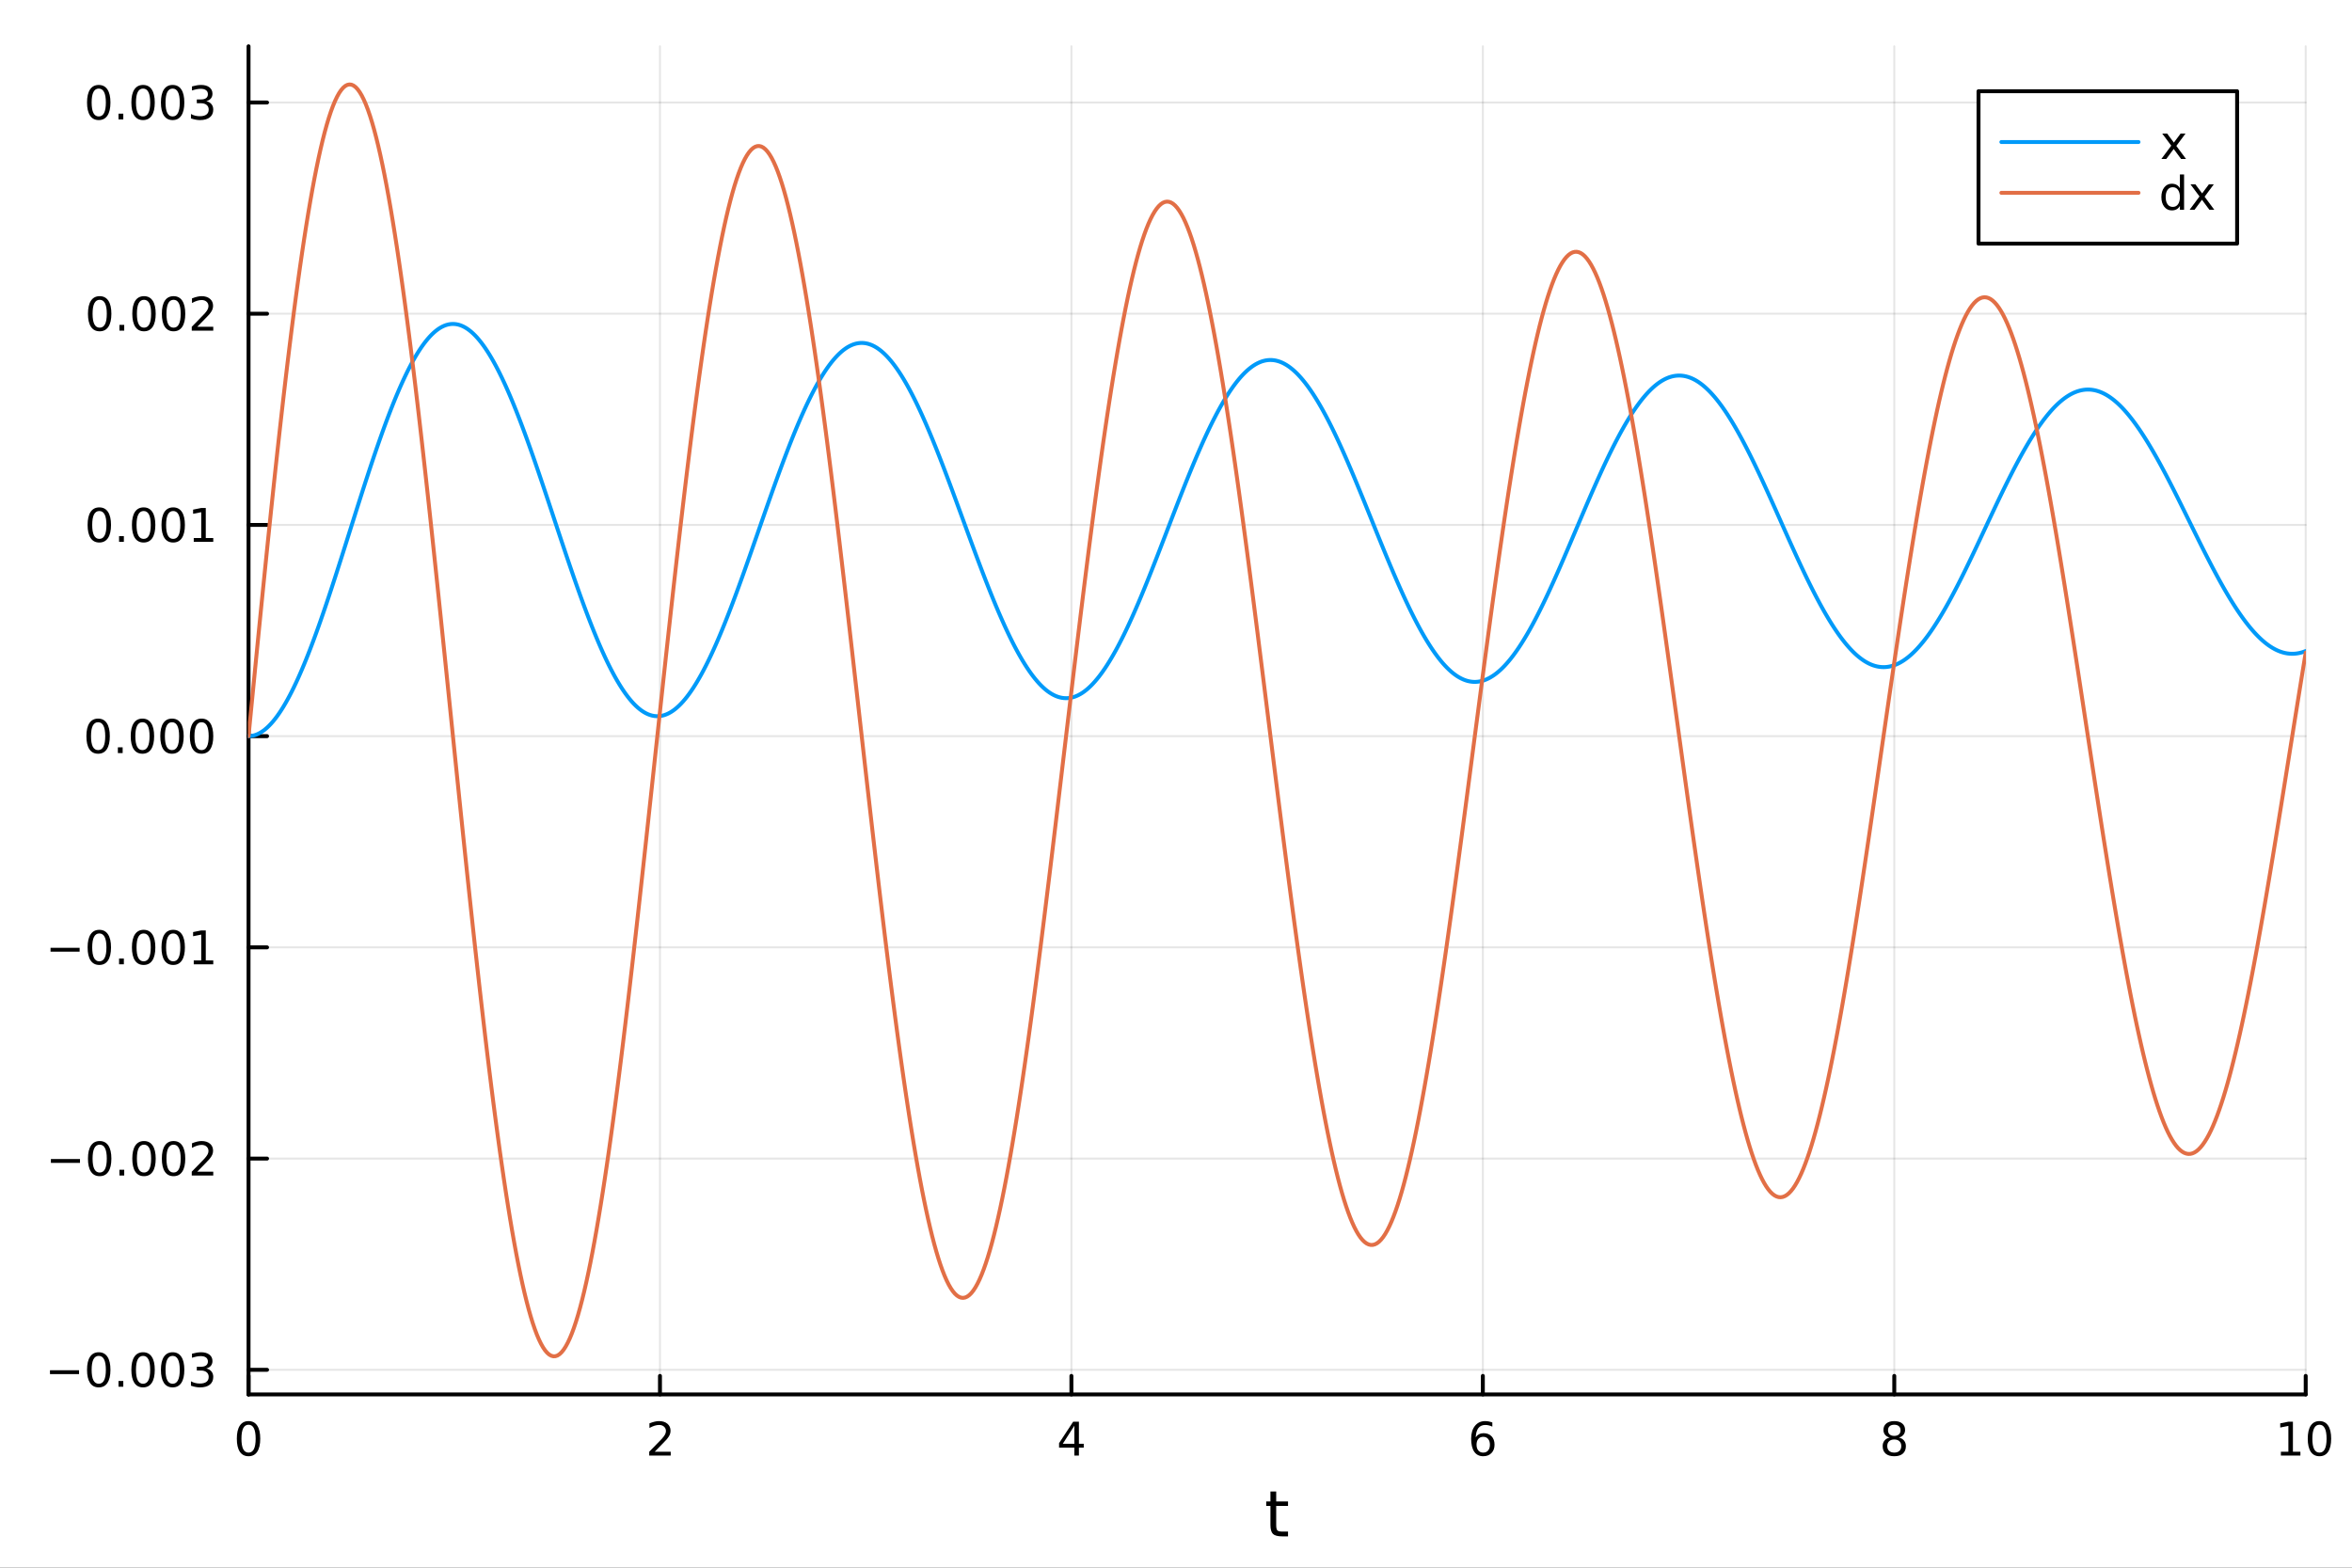 <?xml version="1.0" encoding="utf-8"?>
<svg xmlns="http://www.w3.org/2000/svg" xmlns:xlink="http://www.w3.org/1999/xlink" width="600" height="400" viewBox="0 0 2400 1600">
<rect x="0" y="0" width="2400" height="1600" fill="#333333" stroke="none"/>
<defs>
  <clipPath id="clip850">
    <rect x="0" y="0" width="2400" height="1600"/>
  </clipPath>
</defs>
<path clip-path="url(#clip850)" d="M0 1600 L2400 1600 L2400 0 L0 0  Z" fill="#ffffff" fill-rule="evenodd" fill-opacity="1"/>
<defs>
  <clipPath id="clip851">
    <rect x="480" y="0" width="1681" height="1600"/>
  </clipPath>
</defs>
<path clip-path="url(#clip850)" d="M253.612 1423.18 L2352.76 1423.18 L2352.76 47.244 L253.612 47.244  Z" fill="#ffffff" fill-rule="evenodd" fill-opacity="1"/>
<defs>
  <clipPath id="clip852">
    <rect x="253" y="47" width="2100" height="1377"/>
  </clipPath>
</defs>
<polyline clip-path="url(#clip852)" style="stroke:#000000; stroke-linecap:round; stroke-linejoin:round; stroke-width:2; stroke-opacity:0.1; fill:none" points="253.612,1423.18 253.612,47.244 "/>
<polyline clip-path="url(#clip852)" style="stroke:#000000; stroke-linecap:round; stroke-linejoin:round; stroke-width:2; stroke-opacity:0.1; fill:none" points="673.44,1423.18 673.44,47.244 "/>
<polyline clip-path="url(#clip852)" style="stroke:#000000; stroke-linecap:round; stroke-linejoin:round; stroke-width:2; stroke-opacity:0.1; fill:none" points="1093.27,1423.18 1093.27,47.244 "/>
<polyline clip-path="url(#clip852)" style="stroke:#000000; stroke-linecap:round; stroke-linejoin:round; stroke-width:2; stroke-opacity:0.1; fill:none" points="1513.1,1423.18 1513.1,47.244 "/>
<polyline clip-path="url(#clip852)" style="stroke:#000000; stroke-linecap:round; stroke-linejoin:round; stroke-width:2; stroke-opacity:0.1; fill:none" points="1932.93,1423.18 1932.93,47.244 "/>
<polyline clip-path="url(#clip852)" style="stroke:#000000; stroke-linecap:round; stroke-linejoin:round; stroke-width:2; stroke-opacity:0.1; fill:none" points="2352.76,1423.18 2352.76,47.244 "/>
<polyline clip-path="url(#clip850)" style="stroke:#000000; stroke-linecap:round; stroke-linejoin:round; stroke-width:4; stroke-opacity:1; fill:none" points="253.612,1423.18 2352.76,1423.18 "/>
<polyline clip-path="url(#clip850)" style="stroke:#000000; stroke-linecap:round; stroke-linejoin:round; stroke-width:4; stroke-opacity:1; fill:none" points="253.612,1423.18 253.612,1404.28 "/>
<polyline clip-path="url(#clip850)" style="stroke:#000000; stroke-linecap:round; stroke-linejoin:round; stroke-width:4; stroke-opacity:1; fill:none" points="673.44,1423.18 673.44,1404.28 "/>
<polyline clip-path="url(#clip850)" style="stroke:#000000; stroke-linecap:round; stroke-linejoin:round; stroke-width:4; stroke-opacity:1; fill:none" points="1093.27,1423.18 1093.27,1404.28 "/>
<polyline clip-path="url(#clip850)" style="stroke:#000000; stroke-linecap:round; stroke-linejoin:round; stroke-width:4; stroke-opacity:1; fill:none" points="1513.1,1423.18 1513.1,1404.28 "/>
<polyline clip-path="url(#clip850)" style="stroke:#000000; stroke-linecap:round; stroke-linejoin:round; stroke-width:4; stroke-opacity:1; fill:none" points="1932.93,1423.18 1932.93,1404.28 "/>
<polyline clip-path="url(#clip850)" style="stroke:#000000; stroke-linecap:round; stroke-linejoin:round; stroke-width:4; stroke-opacity:1; fill:none" points="2352.76,1423.18 2352.76,1404.28 "/>
<path clip-path="url(#clip850)" d="M253.612 1454.1 Q250.001 1454.1 248.172 1457.66 Q246.366 1461.2 246.366 1468.33 Q246.366 1475.44 248.172 1479.01 Q250.001 1482.55 253.612 1482.55 Q257.246 1482.55 259.051 1479.01 Q260.88 1475.44 260.88 1468.33 Q260.88 1461.2 259.051 1457.66 Q257.246 1454.1 253.612 1454.1 M253.612 1450.39 Q259.422 1450.39 262.477 1455 Q265.556 1459.58 265.556 1468.33 Q265.556 1477.06 262.477 1481.67 Q259.422 1486.25 253.612 1486.25 Q247.801 1486.25 244.723 1481.67 Q241.667 1477.06 241.667 1468.33 Q241.667 1459.58 244.723 1455 Q247.801 1450.39 253.612 1450.39 Z" fill="#000000" fill-rule="nonzero" fill-opacity="1" /><path clip-path="url(#clip850)" d="M668.093 1481.64 L684.413 1481.64 L684.413 1485.58 L662.468 1485.58 L662.468 1481.64 Q665.13 1478.89 669.714 1474.26 Q674.32 1469.61 675.501 1468.27 Q677.746 1465.74 678.626 1464.01 Q679.528 1462.25 679.528 1460.56 Q679.528 1457.8 677.584 1456.07 Q675.663 1454.33 672.561 1454.33 Q670.362 1454.33 667.908 1455.09 Q665.478 1455.86 662.7 1457.41 L662.7 1452.69 Q665.524 1451.55 667.978 1450.97 Q670.431 1450.39 672.468 1450.39 Q677.839 1450.39 681.033 1453.08 Q684.227 1455.77 684.227 1460.26 Q684.227 1462.39 683.417 1464.31 Q682.63 1466.2 680.524 1468.8 Q679.945 1469.47 676.843 1472.69 Q673.741 1475.88 668.093 1481.64 Z" fill="#000000" fill-rule="nonzero" fill-opacity="1" /><path clip-path="url(#clip850)" d="M1096.28 1455.09 L1084.47 1473.54 L1096.28 1473.54 L1096.28 1455.09 M1095.05 1451.02 L1100.93 1451.02 L1100.93 1473.54 L1105.86 1473.54 L1105.86 1477.43 L1100.93 1477.43 L1100.93 1485.58 L1096.28 1485.58 L1096.28 1477.43 L1080.68 1477.43 L1080.68 1472.92 L1095.05 1451.02 Z" fill="#000000" fill-rule="nonzero" fill-opacity="1" /><path clip-path="url(#clip850)" d="M1513.5 1466.44 Q1510.36 1466.44 1508.5 1468.59 Q1506.67 1470.74 1506.67 1474.49 Q1506.67 1478.22 1508.5 1480.39 Q1510.36 1482.55 1513.5 1482.55 Q1516.65 1482.55 1518.48 1480.39 Q1520.33 1478.22 1520.33 1474.49 Q1520.33 1470.74 1518.48 1468.59 Q1516.65 1466.44 1513.5 1466.44 M1522.79 1451.78 L1522.79 1456.04 Q1521.03 1455.21 1519.22 1454.77 Q1517.44 1454.33 1515.68 1454.33 Q1511.05 1454.33 1508.6 1457.45 Q1506.17 1460.58 1505.82 1466.9 Q1507.18 1464.89 1509.24 1463.82 Q1511.3 1462.73 1513.78 1462.73 Q1518.99 1462.73 1522 1465.9 Q1525.03 1469.05 1525.03 1474.49 Q1525.03 1479.82 1521.88 1483.03 Q1518.73 1486.25 1513.5 1486.25 Q1507.51 1486.25 1504.34 1481.67 Q1501.17 1477.06 1501.17 1468.33 Q1501.17 1460.14 1505.05 1455.28 Q1508.94 1450.39 1515.49 1450.39 Q1517.25 1450.39 1519.04 1450.74 Q1520.84 1451.09 1522.79 1451.78 Z" fill="#000000" fill-rule="nonzero" fill-opacity="1" /><path clip-path="url(#clip850)" d="M1932.93 1469.17 Q1929.59 1469.17 1927.67 1470.95 Q1925.77 1472.73 1925.77 1475.86 Q1925.77 1478.98 1927.67 1480.77 Q1929.59 1482.55 1932.93 1482.55 Q1936.26 1482.55 1938.18 1480.77 Q1940.1 1478.96 1940.1 1475.86 Q1940.1 1472.73 1938.18 1470.95 Q1936.28 1469.17 1932.93 1469.17 M1928.25 1467.18 Q1925.24 1466.44 1923.55 1464.38 Q1921.89 1462.32 1921.89 1459.35 Q1921.89 1455.21 1924.83 1452.8 Q1927.79 1450.39 1932.93 1450.39 Q1938.09 1450.39 1941.03 1452.8 Q1943.97 1455.21 1943.97 1459.35 Q1943.97 1462.32 1942.28 1464.38 Q1940.61 1466.44 1937.63 1467.18 Q1941.01 1467.96 1942.88 1470.26 Q1944.78 1472.55 1944.78 1475.86 Q1944.78 1480.88 1941.7 1483.57 Q1938.64 1486.25 1932.93 1486.25 Q1927.21 1486.25 1924.13 1483.57 Q1921.08 1480.88 1921.08 1475.86 Q1921.08 1472.55 1922.97 1470.26 Q1924.87 1467.96 1928.25 1467.18 M1926.54 1459.79 Q1926.54 1462.48 1928.2 1463.98 Q1929.89 1465.49 1932.93 1465.49 Q1935.94 1465.49 1937.63 1463.98 Q1939.34 1462.48 1939.34 1459.79 Q1939.34 1457.11 1937.63 1455.6 Q1935.94 1454.1 1932.93 1454.1 Q1929.89 1454.1 1928.2 1455.6 Q1926.54 1457.11 1926.54 1459.79 Z" fill="#000000" fill-rule="nonzero" fill-opacity="1" /><path clip-path="url(#clip850)" d="M2327.44 1481.64 L2335.08 1481.64 L2335.08 1455.28 L2326.77 1456.95 L2326.77 1452.69 L2335.04 1451.02 L2339.71 1451.02 L2339.71 1481.64 L2347.35 1481.64 L2347.35 1485.58 L2327.44 1485.58 L2327.44 1481.64 Z" fill="#000000" fill-rule="nonzero" fill-opacity="1" /><path clip-path="url(#clip850)" d="M2366.8 1454.1 Q2363.18 1454.1 2361.36 1457.66 Q2359.55 1461.2 2359.55 1468.33 Q2359.55 1475.44 2361.36 1479.01 Q2363.18 1482.55 2366.8 1482.55 Q2370.43 1482.55 2372.23 1479.01 Q2374.06 1475.44 2374.06 1468.33 Q2374.06 1461.2 2372.23 1457.66 Q2370.43 1454.1 2366.8 1454.1 M2366.8 1450.39 Q2372.61 1450.39 2375.66 1455 Q2378.74 1459.58 2378.74 1468.33 Q2378.74 1477.06 2375.66 1481.67 Q2372.61 1486.25 2366.8 1486.25 Q2360.99 1486.25 2357.91 1481.67 Q2354.85 1477.06 2354.85 1468.33 Q2354.85 1459.58 2357.91 1455 Q2360.99 1450.39 2366.8 1450.39 Z" fill="#000000" fill-rule="nonzero" fill-opacity="1" /><path clip-path="url(#clip850)" d="M1302.24 1522.27 L1302.24 1532.4 L1314.31 1532.4 L1314.31 1536.95 L1302.24 1536.95 L1302.24 1556.3 Q1302.24 1560.66 1303.42 1561.9 Q1304.63 1563.14 1308.29 1563.14 L1314.31 1563.14 L1314.31 1568.04 L1308.29 1568.04 Q1301.51 1568.04 1298.93 1565.53 Q1296.36 1562.98 1296.36 1556.3 L1296.36 1536.95 L1292.06 1536.95 L1292.06 1532.4 L1296.36 1532.4 L1296.36 1522.27 L1302.24 1522.27 Z" fill="#000000" fill-rule="nonzero" fill-opacity="1" /><polyline clip-path="url(#clip852)" style="stroke:#000000; stroke-linecap:round; stroke-linejoin:round; stroke-width:2; stroke-opacity:0.1; fill:none" points="253.612,1398.04 2352.76,1398.04 "/>
<polyline clip-path="url(#clip852)" style="stroke:#000000; stroke-linecap:round; stroke-linejoin:round; stroke-width:2; stroke-opacity:0.1; fill:none" points="253.612,1182.46 2352.76,1182.46 "/>
<polyline clip-path="url(#clip852)" style="stroke:#000000; stroke-linecap:round; stroke-linejoin:round; stroke-width:2; stroke-opacity:0.1; fill:none" points="253.612,966.893 2352.76,966.893 "/>
<polyline clip-path="url(#clip852)" style="stroke:#000000; stroke-linecap:round; stroke-linejoin:round; stroke-width:2; stroke-opacity:0.1; fill:none" points="253.612,751.321 2352.76,751.321 "/>
<polyline clip-path="url(#clip852)" style="stroke:#000000; stroke-linecap:round; stroke-linejoin:round; stroke-width:2; stroke-opacity:0.1; fill:none" points="253.612,535.75 2352.76,535.75 "/>
<polyline clip-path="url(#clip852)" style="stroke:#000000; stroke-linecap:round; stroke-linejoin:round; stroke-width:2; stroke-opacity:0.1; fill:none" points="253.612,320.179 2352.76,320.179 "/>
<polyline clip-path="url(#clip852)" style="stroke:#000000; stroke-linecap:round; stroke-linejoin:round; stroke-width:2; stroke-opacity:0.1; fill:none" points="253.612,104.607 2352.76,104.607 "/>
<polyline clip-path="url(#clip850)" style="stroke:#000000; stroke-linecap:round; stroke-linejoin:round; stroke-width:4; stroke-opacity:1; fill:none" points="253.612,1423.18 253.612,47.244 "/>
<polyline clip-path="url(#clip850)" style="stroke:#000000; stroke-linecap:round; stroke-linejoin:round; stroke-width:4; stroke-opacity:1; fill:none" points="253.612,1398.04 272.509,1398.04 "/>
<polyline clip-path="url(#clip850)" style="stroke:#000000; stroke-linecap:round; stroke-linejoin:round; stroke-width:4; stroke-opacity:1; fill:none" points="253.612,1182.46 272.509,1182.46 "/>
<polyline clip-path="url(#clip850)" style="stroke:#000000; stroke-linecap:round; stroke-linejoin:round; stroke-width:4; stroke-opacity:1; fill:none" points="253.612,966.893 272.509,966.893 "/>
<polyline clip-path="url(#clip850)" style="stroke:#000000; stroke-linecap:round; stroke-linejoin:round; stroke-width:4; stroke-opacity:1; fill:none" points="253.612,751.321 272.509,751.321 "/>
<polyline clip-path="url(#clip850)" style="stroke:#000000; stroke-linecap:round; stroke-linejoin:round; stroke-width:4; stroke-opacity:1; fill:none" points="253.612,535.75 272.509,535.75 "/>
<polyline clip-path="url(#clip850)" style="stroke:#000000; stroke-linecap:round; stroke-linejoin:round; stroke-width:4; stroke-opacity:1; fill:none" points="253.612,320.179 272.509,320.179 "/>
<polyline clip-path="url(#clip850)" style="stroke:#000000; stroke-linecap:round; stroke-linejoin:round; stroke-width:4; stroke-opacity:1; fill:none" points="253.612,104.607 272.509,104.607 "/>
<path clip-path="url(#clip850)" d="M50.992 1398.49 L80.668 1398.49 L80.668 1402.42 L50.992 1402.42 L50.992 1398.49 Z" fill="#000000" fill-rule="nonzero" fill-opacity="1" /><path clip-path="url(#clip850)" d="M100.76 1383.83 Q97.149 1383.83 95.321 1387.4 Q93.515 1390.94 93.515 1398.07 Q93.515 1405.18 95.321 1408.74 Q97.149 1412.28 100.76 1412.28 Q104.395 1412.28 106.2 1408.74 Q108.029 1405.18 108.029 1398.07 Q108.029 1390.94 106.2 1387.4 Q104.395 1383.83 100.76 1383.83 M100.76 1380.13 Q106.571 1380.13 109.626 1384.74 Q112.705 1389.32 112.705 1398.07 Q112.705 1406.8 109.626 1411.4 Q106.571 1415.99 100.76 1415.99 Q94.95 1415.99 91.871 1411.4 Q88.816 1406.8 88.816 1398.07 Q88.816 1389.32 91.871 1384.74 Q94.95 1380.13 100.76 1380.13 Z" fill="#000000" fill-rule="nonzero" fill-opacity="1" /><path clip-path="url(#clip850)" d="M120.922 1409.44 L125.807 1409.44 L125.807 1415.32 L120.922 1415.32 L120.922 1409.44 Z" fill="#000000" fill-rule="nonzero" fill-opacity="1" /><path clip-path="url(#clip850)" d="M145.992 1383.83 Q142.381 1383.83 140.552 1387.4 Q138.746 1390.94 138.746 1398.07 Q138.746 1405.18 140.552 1408.74 Q142.381 1412.28 145.992 1412.28 Q149.626 1412.28 151.431 1408.74 Q153.26 1405.18 153.26 1398.07 Q153.26 1390.94 151.431 1387.4 Q149.626 1383.83 145.992 1383.83 M145.992 1380.13 Q151.802 1380.13 154.857 1384.74 Q157.936 1389.32 157.936 1398.07 Q157.936 1406.8 154.857 1411.4 Q151.802 1415.99 145.992 1415.99 Q140.181 1415.99 137.103 1411.4 Q134.047 1406.8 134.047 1398.07 Q134.047 1389.32 137.103 1384.74 Q140.181 1380.13 145.992 1380.13 Z" fill="#000000" fill-rule="nonzero" fill-opacity="1" /><path clip-path="url(#clip850)" d="M176.153 1383.83 Q172.542 1383.83 170.714 1387.4 Q168.908 1390.94 168.908 1398.07 Q168.908 1405.18 170.714 1408.74 Q172.542 1412.28 176.153 1412.28 Q179.788 1412.28 181.593 1408.74 Q183.422 1405.18 183.422 1398.07 Q183.422 1390.94 181.593 1387.4 Q179.788 1383.83 176.153 1383.83 M176.153 1380.13 Q181.964 1380.13 185.019 1384.74 Q188.098 1389.32 188.098 1398.07 Q188.098 1406.8 185.019 1411.4 Q181.964 1415.99 176.153 1415.99 Q170.343 1415.99 167.265 1411.4 Q164.209 1406.8 164.209 1398.07 Q164.209 1389.32 167.265 1384.74 Q170.343 1380.13 176.153 1380.13 Z" fill="#000000" fill-rule="nonzero" fill-opacity="1" /><path clip-path="url(#clip850)" d="M210.482 1396.68 Q213.838 1397.4 215.713 1399.67 Q217.612 1401.94 217.612 1405.27 Q217.612 1410.39 214.093 1413.19 Q210.575 1415.99 204.093 1415.99 Q201.917 1415.99 199.602 1415.55 Q197.311 1415.13 194.857 1414.27 L194.857 1409.76 Q196.802 1410.89 199.116 1411.47 Q201.431 1412.05 203.954 1412.05 Q208.352 1412.05 210.644 1410.32 Q212.959 1408.58 212.959 1405.27 Q212.959 1402.21 210.806 1400.5 Q208.676 1398.76 204.857 1398.76 L200.829 1398.76 L200.829 1394.92 L205.042 1394.92 Q208.491 1394.92 210.32 1393.56 Q212.149 1392.17 212.149 1389.58 Q212.149 1386.91 210.251 1385.5 Q208.376 1384.07 204.857 1384.07 Q202.936 1384.07 200.737 1384.48 Q198.538 1384.9 195.899 1385.78 L195.899 1381.61 Q198.561 1380.87 200.876 1380.5 Q203.214 1380.13 205.274 1380.13 Q210.598 1380.13 213.7 1382.56 Q216.801 1384.97 216.801 1389.09 Q216.801 1391.96 215.158 1393.95 Q213.514 1395.92 210.482 1396.68 Z" fill="#000000" fill-rule="nonzero" fill-opacity="1" /><path clip-path="url(#clip850)" d="M51.941 1182.92 L81.617 1182.92 L81.617 1186.85 L51.941 1186.85 L51.941 1182.92 Z" fill="#000000" fill-rule="nonzero" fill-opacity="1" /><path clip-path="url(#clip850)" d="M101.709 1168.26 Q98.098 1168.26 96.27 1171.83 Q94.464 1175.37 94.464 1182.5 Q94.464 1189.61 96.27 1193.17 Q98.098 1196.71 101.709 1196.71 Q105.344 1196.71 107.149 1193.17 Q108.978 1189.61 108.978 1182.5 Q108.978 1175.37 107.149 1171.83 Q105.344 1168.26 101.709 1168.26 M101.709 1164.56 Q107.52 1164.56 110.575 1169.17 Q113.654 1173.75 113.654 1182.5 Q113.654 1191.23 110.575 1195.83 Q107.52 1200.42 101.709 1200.42 Q95.899 1200.42 92.821 1195.83 Q89.765 1191.23 89.765 1182.5 Q89.765 1173.75 92.821 1169.17 Q95.899 1164.56 101.709 1164.56 Z" fill="#000000" fill-rule="nonzero" fill-opacity="1" /><path clip-path="url(#clip850)" d="M121.871 1193.86 L126.756 1193.86 L126.756 1199.74 L121.871 1199.74 L121.871 1193.86 Z" fill="#000000" fill-rule="nonzero" fill-opacity="1" /><path clip-path="url(#clip850)" d="M146.941 1168.26 Q143.33 1168.26 141.501 1171.83 Q139.695 1175.37 139.695 1182.5 Q139.695 1189.61 141.501 1193.17 Q143.33 1196.71 146.941 1196.71 Q150.575 1196.71 152.38 1193.17 Q154.209 1189.61 154.209 1182.5 Q154.209 1175.37 152.38 1171.83 Q150.575 1168.26 146.941 1168.26 M146.941 1164.56 Q152.751 1164.56 155.806 1169.17 Q158.885 1173.75 158.885 1182.5 Q158.885 1191.23 155.806 1195.83 Q152.751 1200.42 146.941 1200.42 Q141.131 1200.42 138.052 1195.83 Q134.996 1191.23 134.996 1182.5 Q134.996 1173.75 138.052 1169.17 Q141.131 1164.56 146.941 1164.56 Z" fill="#000000" fill-rule="nonzero" fill-opacity="1" /><path clip-path="url(#clip850)" d="M177.103 1168.26 Q173.491 1168.26 171.663 1171.83 Q169.857 1175.37 169.857 1182.5 Q169.857 1189.61 171.663 1193.17 Q173.491 1196.71 177.103 1196.71 Q180.737 1196.71 182.542 1193.17 Q184.371 1189.61 184.371 1182.5 Q184.371 1175.37 182.542 1171.83 Q180.737 1168.26 177.103 1168.26 M177.103 1164.56 Q182.913 1164.56 185.968 1169.17 Q189.047 1173.75 189.047 1182.5 Q189.047 1191.23 185.968 1195.83 Q182.913 1200.42 177.103 1200.42 Q171.292 1200.42 168.214 1195.83 Q165.158 1191.23 165.158 1182.5 Q165.158 1173.75 168.214 1169.17 Q171.292 1164.56 177.103 1164.56 Z" fill="#000000" fill-rule="nonzero" fill-opacity="1" /><path clip-path="url(#clip850)" d="M201.292 1195.81 L217.612 1195.81 L217.612 1199.74 L195.667 1199.74 L195.667 1195.81 Q198.329 1193.05 202.913 1188.42 Q207.519 1183.77 208.7 1182.43 Q210.945 1179.91 211.825 1178.17 Q212.727 1176.41 212.727 1174.72 Q212.727 1171.97 210.783 1170.23 Q208.862 1168.49 205.76 1168.49 Q203.561 1168.49 201.107 1169.26 Q198.677 1170.02 195.899 1171.57 L195.899 1166.85 Q198.723 1165.72 201.177 1165.14 Q203.63 1164.56 205.667 1164.56 Q211.038 1164.56 214.232 1167.24 Q217.426 1169.93 217.426 1174.42 Q217.426 1176.55 216.616 1178.47 Q215.829 1180.37 213.723 1182.96 Q213.144 1183.63 210.042 1186.85 Q206.94 1190.05 201.292 1195.81 Z" fill="#000000" fill-rule="nonzero" fill-opacity="1" /><path clip-path="url(#clip850)" d="M51.571 967.344 L81.247 967.344 L81.247 971.279 L51.571 971.279 L51.571 967.344 Z" fill="#000000" fill-rule="nonzero" fill-opacity="1" /><path clip-path="url(#clip850)" d="M101.339 952.692 Q97.728 952.692 95.899 956.256 Q94.094 959.798 94.094 966.928 Q94.094 974.034 95.899 977.599 Q97.728 981.14 101.339 981.14 Q104.973 981.14 106.779 977.599 Q108.608 974.034 108.608 966.928 Q108.608 959.798 106.779 956.256 Q104.973 952.692 101.339 952.692 M101.339 948.988 Q107.149 948.988 110.205 953.594 Q113.283 958.178 113.283 966.928 Q113.283 975.654 110.205 980.261 Q107.149 984.844 101.339 984.844 Q95.529 984.844 92.45 980.261 Q89.395 975.654 89.395 966.928 Q89.395 958.178 92.45 953.594 Q95.529 948.988 101.339 948.988 Z" fill="#000000" fill-rule="nonzero" fill-opacity="1" /><path clip-path="url(#clip850)" d="M121.501 978.293 L126.385 978.293 L126.385 984.173 L121.501 984.173 L121.501 978.293 Z" fill="#000000" fill-rule="nonzero" fill-opacity="1" /><path clip-path="url(#clip850)" d="M146.57 952.692 Q142.959 952.692 141.131 956.256 Q139.325 959.798 139.325 966.928 Q139.325 974.034 141.131 977.599 Q142.959 981.14 146.57 981.14 Q150.205 981.14 152.01 977.599 Q153.839 974.034 153.839 966.928 Q153.839 959.798 152.01 956.256 Q150.205 952.692 146.57 952.692 M146.57 948.988 Q152.38 948.988 155.436 953.594 Q158.515 958.178 158.515 966.928 Q158.515 975.654 155.436 980.261 Q152.38 984.844 146.57 984.844 Q140.76 984.844 137.681 980.261 Q134.626 975.654 134.626 966.928 Q134.626 958.178 137.681 953.594 Q140.76 948.988 146.57 948.988 Z" fill="#000000" fill-rule="nonzero" fill-opacity="1" /><path clip-path="url(#clip850)" d="M176.732 952.692 Q173.121 952.692 171.292 956.256 Q169.487 959.798 169.487 966.928 Q169.487 974.034 171.292 977.599 Q173.121 981.14 176.732 981.14 Q180.366 981.14 182.172 977.599 Q184.001 974.034 184.001 966.928 Q184.001 959.798 182.172 956.256 Q180.366 952.692 176.732 952.692 M176.732 948.988 Q182.542 948.988 185.598 953.594 Q188.677 958.178 188.677 966.928 Q188.677 975.654 185.598 980.261 Q182.542 984.844 176.732 984.844 Q170.922 984.844 167.843 980.261 Q164.788 975.654 164.788 966.928 Q164.788 958.178 167.843 953.594 Q170.922 948.988 176.732 948.988 Z" fill="#000000" fill-rule="nonzero" fill-opacity="1" /><path clip-path="url(#clip850)" d="M197.704 980.238 L205.343 980.238 L205.343 953.872 L197.033 955.539 L197.033 951.28 L205.297 949.613 L209.973 949.613 L209.973 980.238 L217.612 980.238 L217.612 984.173 L197.704 984.173 L197.704 980.238 Z" fill="#000000" fill-rule="nonzero" fill-opacity="1" /><path clip-path="url(#clip850)" d="M100.112 737.12 Q96.501 737.12 94.672 740.685 Q92.867 744.227 92.867 751.356 Q92.867 758.463 94.672 762.027 Q96.501 765.569 100.112 765.569 Q103.746 765.569 105.552 762.027 Q107.381 758.463 107.381 751.356 Q107.381 744.227 105.552 740.685 Q103.746 737.12 100.112 737.12 M100.112 733.416 Q105.922 733.416 108.978 738.023 Q112.057 742.606 112.057 751.356 Q112.057 760.083 108.978 764.689 Q105.922 769.273 100.112 769.273 Q94.302 769.273 91.223 764.689 Q88.168 760.083 88.168 751.356 Q88.168 742.606 91.223 738.023 Q94.302 733.416 100.112 733.416 Z" fill="#000000" fill-rule="nonzero" fill-opacity="1" /><path clip-path="url(#clip850)" d="M120.274 762.722 L125.158 762.722 L125.158 768.601 L120.274 768.601 L120.274 762.722 Z" fill="#000000" fill-rule="nonzero" fill-opacity="1" /><path clip-path="url(#clip850)" d="M145.343 737.12 Q141.732 737.12 139.904 740.685 Q138.098 744.227 138.098 751.356 Q138.098 758.463 139.904 762.027 Q141.732 765.569 145.343 765.569 Q148.978 765.569 150.783 762.027 Q152.612 758.463 152.612 751.356 Q152.612 744.227 150.783 740.685 Q148.978 737.12 145.343 737.12 M145.343 733.416 Q151.154 733.416 154.209 738.023 Q157.288 742.606 157.288 751.356 Q157.288 760.083 154.209 764.689 Q151.154 769.273 145.343 769.273 Q139.533 769.273 136.455 764.689 Q133.399 760.083 133.399 751.356 Q133.399 742.606 136.455 738.023 Q139.533 733.416 145.343 733.416 Z" fill="#000000" fill-rule="nonzero" fill-opacity="1" /><path clip-path="url(#clip850)" d="M175.505 737.12 Q171.894 737.12 170.066 740.685 Q168.26 744.227 168.26 751.356 Q168.26 758.463 170.066 762.027 Q171.894 765.569 175.505 765.569 Q179.14 765.569 180.945 762.027 Q182.774 758.463 182.774 751.356 Q182.774 744.227 180.945 740.685 Q179.14 737.12 175.505 737.12 M175.505 733.416 Q181.316 733.416 184.371 738.023 Q187.45 742.606 187.45 751.356 Q187.45 760.083 184.371 764.689 Q181.316 769.273 175.505 769.273 Q169.695 769.273 166.617 764.689 Q163.561 760.083 163.561 751.356 Q163.561 742.606 166.617 738.023 Q169.695 733.416 175.505 733.416 Z" fill="#000000" fill-rule="nonzero" fill-opacity="1" /><path clip-path="url(#clip850)" d="M205.667 737.12 Q202.056 737.12 200.227 740.685 Q198.422 744.227 198.422 751.356 Q198.422 758.463 200.227 762.027 Q202.056 765.569 205.667 765.569 Q209.301 765.569 211.107 762.027 Q212.936 758.463 212.936 751.356 Q212.936 744.227 211.107 740.685 Q209.301 737.12 205.667 737.12 M205.667 733.416 Q211.477 733.416 214.533 738.023 Q217.612 742.606 217.612 751.356 Q217.612 760.083 214.533 764.689 Q211.477 769.273 205.667 769.273 Q199.857 769.273 196.778 764.689 Q193.723 760.083 193.723 751.356 Q193.723 742.606 196.778 738.023 Q199.857 733.416 205.667 733.416 Z" fill="#000000" fill-rule="nonzero" fill-opacity="1" /><path clip-path="url(#clip850)" d="M101.339 521.549 Q97.728 521.549 95.899 525.114 Q94.094 528.655 94.094 535.785 Q94.094 542.891 95.899 546.456 Q97.728 549.998 101.339 549.998 Q104.973 549.998 106.779 546.456 Q108.608 542.891 108.608 535.785 Q108.608 528.655 106.779 525.114 Q104.973 521.549 101.339 521.549 M101.339 517.845 Q107.149 517.845 110.205 522.451 Q113.283 527.035 113.283 535.785 Q113.283 544.512 110.205 549.118 Q107.149 553.701 101.339 553.701 Q95.529 553.701 92.45 549.118 Q89.395 544.512 89.395 535.785 Q89.395 527.035 92.45 522.451 Q95.529 517.845 101.339 517.845 Z" fill="#000000" fill-rule="nonzero" fill-opacity="1" /><path clip-path="url(#clip850)" d="M121.501 547.15 L126.385 547.15 L126.385 553.03 L121.501 553.03 L121.501 547.15 Z" fill="#000000" fill-rule="nonzero" fill-opacity="1" /><path clip-path="url(#clip850)" d="M146.57 521.549 Q142.959 521.549 141.131 525.114 Q139.325 528.655 139.325 535.785 Q139.325 542.891 141.131 546.456 Q142.959 549.998 146.57 549.998 Q150.205 549.998 152.01 546.456 Q153.839 542.891 153.839 535.785 Q153.839 528.655 152.01 525.114 Q150.205 521.549 146.57 521.549 M146.57 517.845 Q152.38 517.845 155.436 522.451 Q158.515 527.035 158.515 535.785 Q158.515 544.512 155.436 549.118 Q152.38 553.701 146.57 553.701 Q140.76 553.701 137.681 549.118 Q134.626 544.512 134.626 535.785 Q134.626 527.035 137.681 522.451 Q140.76 517.845 146.57 517.845 Z" fill="#000000" fill-rule="nonzero" fill-opacity="1" /><path clip-path="url(#clip850)" d="M176.732 521.549 Q173.121 521.549 171.292 525.114 Q169.487 528.655 169.487 535.785 Q169.487 542.891 171.292 546.456 Q173.121 549.998 176.732 549.998 Q180.366 549.998 182.172 546.456 Q184.001 542.891 184.001 535.785 Q184.001 528.655 182.172 525.114 Q180.366 521.549 176.732 521.549 M176.732 517.845 Q182.542 517.845 185.598 522.451 Q188.677 527.035 188.677 535.785 Q188.677 544.512 185.598 549.118 Q182.542 553.701 176.732 553.701 Q170.922 553.701 167.843 549.118 Q164.788 544.512 164.788 535.785 Q164.788 527.035 167.843 522.451 Q170.922 517.845 176.732 517.845 Z" fill="#000000" fill-rule="nonzero" fill-opacity="1" /><path clip-path="url(#clip850)" d="M197.704 549.095 L205.343 549.095 L205.343 522.729 L197.033 524.396 L197.033 520.137 L205.297 518.47 L209.973 518.47 L209.973 549.095 L217.612 549.095 L217.612 553.03 L197.704 553.03 L197.704 549.095 Z" fill="#000000" fill-rule="nonzero" fill-opacity="1" /><path clip-path="url(#clip850)" d="M101.709 305.977 Q98.098 305.977 96.27 309.542 Q94.464 313.084 94.464 320.213 Q94.464 327.32 96.27 330.885 Q98.098 334.426 101.709 334.426 Q105.344 334.426 107.149 330.885 Q108.978 327.32 108.978 320.213 Q108.978 313.084 107.149 309.542 Q105.344 305.977 101.709 305.977 M101.709 302.274 Q107.52 302.274 110.575 306.88 Q113.654 311.463 113.654 320.213 Q113.654 328.94 110.575 333.547 Q107.52 338.13 101.709 338.13 Q95.899 338.13 92.821 333.547 Q89.765 328.94 89.765 320.213 Q89.765 311.463 92.821 306.88 Q95.899 302.274 101.709 302.274 Z" fill="#000000" fill-rule="nonzero" fill-opacity="1" /><path clip-path="url(#clip850)" d="M121.871 331.579 L126.756 331.579 L126.756 337.459 L121.871 337.459 L121.871 331.579 Z" fill="#000000" fill-rule="nonzero" fill-opacity="1" /><path clip-path="url(#clip850)" d="M146.941 305.977 Q143.33 305.977 141.501 309.542 Q139.695 313.084 139.695 320.213 Q139.695 327.32 141.501 330.885 Q143.33 334.426 146.941 334.426 Q150.575 334.426 152.38 330.885 Q154.209 327.32 154.209 320.213 Q154.209 313.084 152.38 309.542 Q150.575 305.977 146.941 305.977 M146.941 302.274 Q152.751 302.274 155.806 306.88 Q158.885 311.463 158.885 320.213 Q158.885 328.94 155.806 333.547 Q152.751 338.13 146.941 338.13 Q141.131 338.13 138.052 333.547 Q134.996 328.94 134.996 320.213 Q134.996 311.463 138.052 306.88 Q141.131 302.274 146.941 302.274 Z" fill="#000000" fill-rule="nonzero" fill-opacity="1" /><path clip-path="url(#clip850)" d="M177.103 305.977 Q173.491 305.977 171.663 309.542 Q169.857 313.084 169.857 320.213 Q169.857 327.32 171.663 330.885 Q173.491 334.426 177.103 334.426 Q180.737 334.426 182.542 330.885 Q184.371 327.32 184.371 320.213 Q184.371 313.084 182.542 309.542 Q180.737 305.977 177.103 305.977 M177.103 302.274 Q182.913 302.274 185.968 306.88 Q189.047 311.463 189.047 320.213 Q189.047 328.94 185.968 333.547 Q182.913 338.13 177.103 338.13 Q171.292 338.13 168.214 333.547 Q165.158 328.94 165.158 320.213 Q165.158 311.463 168.214 306.88 Q171.292 302.274 177.103 302.274 Z" fill="#000000" fill-rule="nonzero" fill-opacity="1" /><path clip-path="url(#clip850)" d="M201.292 333.523 L217.612 333.523 L217.612 337.459 L195.667 337.459 L195.667 333.523 Q198.329 330.769 202.913 326.139 Q207.519 321.486 208.7 320.144 Q210.945 317.621 211.825 315.885 Q212.727 314.125 212.727 312.436 Q212.727 309.681 210.783 307.945 Q208.862 306.209 205.76 306.209 Q203.561 306.209 201.107 306.973 Q198.677 307.737 195.899 309.287 L195.899 304.565 Q198.723 303.431 201.177 302.852 Q203.63 302.274 205.667 302.274 Q211.038 302.274 214.232 304.959 Q217.426 307.644 217.426 312.135 Q217.426 314.264 216.616 316.186 Q215.829 318.084 213.723 320.676 Q213.144 321.348 210.042 324.565 Q206.94 327.76 201.292 333.523 Z" fill="#000000" fill-rule="nonzero" fill-opacity="1" /><path clip-path="url(#clip850)" d="M100.76 90.406 Q97.149 90.406 95.321 93.971 Q93.515 97.512 93.515 104.642 Q93.515 111.748 95.321 115.313 Q97.149 118.855 100.76 118.855 Q104.395 118.855 106.2 115.313 Q108.029 111.748 108.029 104.642 Q108.029 97.512 106.2 93.971 Q104.395 90.406 100.76 90.406 M100.76 86.702 Q106.571 86.702 109.626 91.309 Q112.705 95.892 112.705 104.642 Q112.705 113.369 109.626 117.975 Q106.571 122.558 100.76 122.558 Q94.95 122.558 91.871 117.975 Q88.816 113.369 88.816 104.642 Q88.816 95.892 91.871 91.309 Q94.95 86.702 100.76 86.702 Z" fill="#000000" fill-rule="nonzero" fill-opacity="1" /><path clip-path="url(#clip850)" d="M120.922 116.008 L125.807 116.008 L125.807 121.887 L120.922 121.887 L120.922 116.008 Z" fill="#000000" fill-rule="nonzero" fill-opacity="1" /><path clip-path="url(#clip850)" d="M145.992 90.406 Q142.381 90.406 140.552 93.971 Q138.746 97.512 138.746 104.642 Q138.746 111.748 140.552 115.313 Q142.381 118.855 145.992 118.855 Q149.626 118.855 151.431 115.313 Q153.26 111.748 153.26 104.642 Q153.26 97.512 151.431 93.971 Q149.626 90.406 145.992 90.406 M145.992 86.702 Q151.802 86.702 154.857 91.309 Q157.936 95.892 157.936 104.642 Q157.936 113.369 154.857 117.975 Q151.802 122.558 145.992 122.558 Q140.181 122.558 137.103 117.975 Q134.047 113.369 134.047 104.642 Q134.047 95.892 137.103 91.309 Q140.181 86.702 145.992 86.702 Z" fill="#000000" fill-rule="nonzero" fill-opacity="1" /><path clip-path="url(#clip850)" d="M176.153 90.406 Q172.542 90.406 170.714 93.971 Q168.908 97.512 168.908 104.642 Q168.908 111.748 170.714 115.313 Q172.542 118.855 176.153 118.855 Q179.788 118.855 181.593 115.313 Q183.422 111.748 183.422 104.642 Q183.422 97.512 181.593 93.971 Q179.788 90.406 176.153 90.406 M176.153 86.702 Q181.964 86.702 185.019 91.309 Q188.098 95.892 188.098 104.642 Q188.098 113.369 185.019 117.975 Q181.964 122.558 176.153 122.558 Q170.343 122.558 167.265 117.975 Q164.209 113.369 164.209 104.642 Q164.209 95.892 167.265 91.309 Q170.343 86.702 176.153 86.702 Z" fill="#000000" fill-rule="nonzero" fill-opacity="1" /><path clip-path="url(#clip850)" d="M210.482 103.253 Q213.838 103.971 215.713 106.239 Q217.612 108.508 217.612 111.841 Q217.612 116.957 214.093 119.758 Q210.575 122.558 204.093 122.558 Q201.917 122.558 199.602 122.119 Q197.311 121.702 194.857 120.845 L194.857 116.332 Q196.802 117.466 199.116 118.045 Q201.431 118.623 203.954 118.623 Q208.352 118.623 210.644 116.887 Q212.959 115.151 212.959 111.841 Q212.959 108.785 210.806 107.072 Q208.676 105.336 204.857 105.336 L200.829 105.336 L200.829 101.494 L205.042 101.494 Q208.491 101.494 210.32 100.128 Q212.149 98.739 212.149 96.147 Q212.149 93.484 210.251 92.073 Q208.376 90.637 204.857 90.637 Q202.936 90.637 200.737 91.054 Q198.538 91.471 195.899 92.35 L195.899 88.184 Q198.561 87.443 200.876 87.073 Q203.214 86.702 205.274 86.702 Q210.598 86.702 213.7 89.133 Q216.801 91.54 216.801 95.66 Q216.801 98.531 215.158 100.522 Q213.514 102.489 210.482 103.253 Z" fill="#000000" fill-rule="nonzero" fill-opacity="1" /><polyline clip-path="url(#clip852)" style="stroke:#009af9; stroke-linecap:round; stroke-linejoin:round; stroke-width:4; stroke-opacity:1; fill:none" points="253.612,751.321 255.713,751.213 257.814,750.89 259.915,750.351 262.017,749.598 264.118,748.632 266.219,747.453 268.32,746.063 270.422,744.465 272.523,742.658 274.624,740.647 276.725,738.432 278.827,736.017 280.928,733.403 283.029,730.594 285.13,727.593 287.232,724.402 289.333,721.026 291.434,717.468 293.535,713.731 295.637,709.82 297.738,705.739 299.839,701.491 301.94,697.081 304.041,692.515 306.143,687.796 308.244,682.929 310.345,677.92 312.446,672.774 314.548,667.495 316.649,662.09 318.75,656.564 320.851,650.922 322.953,645.171 325.054,639.316 327.155,633.362 329.256,627.317 331.358,621.187 333.459,614.977 335.56,608.694 337.661,602.344 339.763,595.933 341.864,589.469 343.965,582.958 346.066,576.406 348.168,569.82 350.269,563.206 352.37,556.572 354.471,549.923 356.573,543.266 358.674,536.609 360.775,529.957 362.876,523.318 364.978,516.698 367.079,510.104 369.18,503.541 371.281,497.018 373.383,490.539 375.484,484.113 377.585,477.745 379.686,471.441 381.788,465.208 383.889,459.052 385.99,452.98 388.091,446.996 390.193,441.107 392.294,435.319 394.395,429.637 396.496,424.067 398.598,418.614 400.699,413.284 402.8,408.082 404.901,403.013 407.003,398.082 409.104,393.293 411.205,388.652 413.306,384.162 415.408,379.828 417.509,375.655 419.61,371.647 421.711,367.807 423.812,364.139 425.914,360.648 428.015,357.335 430.116,354.204 432.217,351.259 434.319,348.501 436.42,345.934 438.521,343.56 440.622,341.38 442.724,339.397 444.825,337.613 446.926,336.029 449.027,334.646 451.129,333.466 453.23,332.489 455.331,331.716 457.432,331.148 459.534,330.785 461.635,330.628 463.736,330.677 465.837,330.931 467.939,331.389 470.04,332.052 472.141,332.919 474.242,333.989 476.344,335.259 478.445,336.729 480.546,338.398 482.647,340.263 484.749,342.322 486.85,344.572 488.951,347.012 491.052,349.639 493.154,352.449 495.255,355.44 497.356,358.607 499.457,361.949 501.559,365.461 503.66,369.14 505.761,372.982 507.862,376.983 509.964,381.138 512.065,385.445 514.166,389.897 516.267,394.491 518.369,399.223 520.47,404.086 522.571,409.076 524.672,414.189 526.774,419.418 528.875,424.76 530.976,430.207 533.077,435.755 535.179,441.398 537.28,447.129 539.381,452.944 541.482,458.835 543.583,464.797 545.685,470.823 547.786,476.909 549.887,483.048 551.988,489.234 554.09,495.459 556.191,501.719 558.292,508.006 560.393,514.314 562.495,520.637 564.596,526.969 566.697,533.304 568.798,539.634 570.9,545.954 573.001,552.258 575.102,558.539 577.203,564.792 579.305,571.009 581.406,577.186 583.507,583.315 585.608,589.391 587.71,595.407 589.811,601.357 591.912,607.236 594.013,613.037 596.115,618.754 598.216,624.382 600.317,629.916 602.418,635.352 604.52,640.682 606.621,645.902 608.722,651.006 610.823,655.99 612.925,660.848 615.026,665.575 617.127,670.167 619.228,674.62 621.33,678.929 623.431,683.09 625.532,687.099 627.633,690.952 629.735,694.645 631.836,698.176 633.937,701.541 636.038,704.736 638.14,707.759 640.241,710.606 642.342,713.276 644.443,715.766 646.545,718.073 648.646,720.195 650.747,722.13 652.848,723.877 654.95,725.435 657.051,726.802 659.152,727.977 661.253,728.959 663.354,729.746 665.456,730.339 667.557,730.736 669.658,730.937 671.759,730.942 673.861,730.752 675.962,730.365 678.063,729.784 680.164,729.009 682.266,728.04 684.367,726.879 686.468,725.526 688.569,723.985 690.671,722.256 692.772,720.342 694.873,718.245 696.974,715.966 699.076,713.509 701.177,710.877 703.278,708.073 705.379,705.099 707.481,701.96 709.582,698.659 711.683,695.198 713.784,691.581 715.886,687.812 717.987,683.895 720.088,679.833 722.189,675.632 724.291,671.295 726.392,666.826 728.493,662.231 730.594,657.514 732.696,652.679 734.797,647.731 736.898,642.676 738.999,637.518 741.101,632.263 743.202,626.917 745.303,621.483 747.404,615.969 749.506,610.379 751.607,604.72 753.708,598.997 755.809,593.216 757.911,587.385 760.012,581.508 762.113,575.592 764.214,569.643 766.316,563.665 768.417,557.665 770.518,551.649 772.619,545.624 774.72,539.594 776.822,533.568 778.923,527.549 781.024,521.546 783.125,515.563 785.227,509.606 787.328,503.682 789.429,497.795 791.53,491.953 793.632,486.16 795.733,480.422 797.834,474.745 799.935,469.135 802.037,463.596 804.138,458.135 806.239,452.756 808.34,447.465 810.442,442.268 812.543,437.169 814.644,432.174 816.745,427.288 818.847,422.516 820.948,417.864 823.049,413.334 825.15,408.93 827.252,404.657 829.353,400.518 831.454,396.519 833.555,392.662 835.657,388.953 837.758,385.395 839.859,381.991 841.96,378.745 844.062,375.66 846.163,372.739 848.264,369.985 850.365,367.4 852.467,364.987 854.568,362.747 856.669,360.684 858.77,358.799 860.872,357.093 862.973,355.568 865.074,354.225 867.175,353.065 869.277,352.09 871.378,351.299 873.479,350.694 875.58,350.275 877.682,350.042 879.783,349.994 881.884,350.132 883.985,350.456 886.087,350.963 888.188,351.654 890.289,352.528 892.39,353.584 894.491,354.82 896.593,356.236 898.694,357.83 900.795,359.6 902.896,361.545 904.998,363.663 907.099,365.951 909.2,368.408 911.301,371.03 913.403,373.815 915.504,376.761 917.605,379.864 919.706,383.121 921.808,386.528 923.909,390.082 926.01,393.78 928.111,397.617 930.213,401.59 932.314,405.693 934.415,409.923 936.516,414.275 938.618,418.744 940.719,423.325 942.82,428.013 944.921,432.803 947.023,437.689 949.124,442.668 951.225,447.735 953.326,452.885 955.428,458.112 957.529,463.412 959.63,468.778 961.731,474.206 963.833,479.69 965.934,485.224 968.035,490.804 970.136,496.422 972.238,502.074 974.339,507.755 976.44,513.458 978.541,519.179 980.643,524.91 982.744,530.648 984.845,536.385 986.946,542.117 989.048,547.837 991.149,553.54 993.25,559.221 995.351,564.872 997.453,570.488 999.554,576.064 1001.66,581.594 1003.76,587.071 1005.86,592.49 1007.96,597.847 1010.06,603.137 1012.16,608.355 1014.26,613.496 1016.36,618.553 1018.46,623.523 1020.57,628.4 1022.67,633.179 1024.77,637.855 1026.87,642.424 1028.97,646.881 1031.07,651.222 1033.17,655.443 1035.27,659.539 1037.38,663.506 1039.48,667.342 1041.58,671.041 1043.68,674.601 1045.78,678.019 1047.88,681.291 1049.98,684.413 1052.08,687.384 1054.19,690.201 1056.29,692.86 1058.39,695.359 1060.49,697.696 1062.59,699.868 1064.69,701.874 1066.79,703.712 1068.89,705.379 1071,706.875 1073.1,708.199 1075.2,709.351 1077.3,710.328 1079.4,711.131 1081.5,711.757 1083.6,712.207 1085.7,712.48 1087.81,712.576 1089.91,712.495 1092.01,712.236 1094.11,711.8 1096.21,711.188 1098.31,710.4 1100.41,709.437 1102.51,708.3 1104.62,706.991 1106.72,705.51 1108.82,703.86 1110.92,702.043 1113.02,700.06 1115.12,697.913 1117.22,695.606 1119.32,693.14 1121.43,690.518 1123.53,687.745 1125.63,684.821 1127.73,681.752 1129.83,678.54 1131.93,675.19 1134.03,671.705 1136.13,668.089 1138.24,664.345 1140.34,660.475 1142.44,656.485 1144.54,652.379 1146.64,648.16 1148.74,643.833 1150.84,639.403 1152.94,634.873 1155.05,630.249 1157.15,625.535 1159.25,620.735 1161.35,615.855 1163.45,610.899 1165.55,605.872 1167.65,600.779 1169.75,595.626 1171.86,590.417 1173.96,585.158 1176.06,579.854 1178.16,574.51 1180.26,569.132 1182.36,563.726 1184.46,558.297 1186.56,552.85 1188.67,547.392 1190.77,541.929 1192.87,536.466 1194.97,531.009 1197.07,525.563 1199.17,520.132 1201.27,514.721 1203.37,509.336 1205.48,503.984 1207.58,498.669 1209.68,493.396 1211.78,488.171 1213.88,483 1215.98,477.887 1218.08,472.838 1220.18,467.857 1222.29,462.949 1224.39,458.119 1226.49,453.372 1228.59,448.711 1230.69,444.143 1232.79,439.671 1234.89,435.299 1236.99,431.032 1239.1,426.873 1241.2,422.828 1243.3,418.899 1245.4,415.09 1247.5,411.407 1249.6,407.851 1251.7,404.426 1253.8,401.137 1255.91,397.986 1258.01,394.977 1260.11,392.113 1262.21,389.394 1264.31,386.823 1266.41,384.402 1268.51,382.134 1270.61,380.022 1272.72,378.067 1274.82,376.272 1276.92,374.638 1279.02,373.168 1281.12,371.862 1283.22,370.723 1285.32,369.75 1287.42,368.945 1289.53,368.309 1291.63,367.842 1293.73,367.545 1295.83,367.417 1297.93,367.459 1300.03,367.67 1302.13,368.05 1304.23,368.599 1306.34,369.316 1308.44,370.199 1310.54,371.247 1312.64,372.46 1314.74,373.835 1316.84,375.371 1318.94,377.065 1321.04,378.917 1323.15,380.923 1325.25,383.081 1327.35,385.388 1329.45,387.843 1331.55,390.442 1333.65,393.183 1335.75,396.064 1337.85,399.082 1339.96,402.233 1342.06,405.514 1344.16,408.922 1346.26,412.454 1348.36,416.105 1350.46,419.873 1352.56,423.753 1354.66,427.742 1356.77,431.836 1358.87,436.03 1360.97,440.32 1363.07,444.703 1365.17,449.173 1367.27,453.726 1369.37,458.358 1371.47,463.063 1373.58,467.837 1375.68,472.675 1377.78,477.572 1379.88,482.522 1381.98,487.52 1384.08,492.561 1386.18,497.64 1388.28,502.75 1390.39,507.886 1392.49,513.046 1394.59,518.223 1396.69,523.413 1398.79,528.61 1400.89,533.809 1402.99,539.004 1405.09,544.19 1407.2,549.363 1409.3,554.516 1411.4,559.645 1413.5,564.745 1415.6,569.81 1417.7,574.836 1419.8,579.819 1421.9,584.752 1424.01,589.631 1426.11,594.452 1428.21,599.209 1430.31,603.899 1432.41,608.516 1434.51,613.057 1436.61,617.516 1438.71,621.889 1440.82,626.172 1442.92,630.361 1445.02,634.45 1447.12,638.437 1449.22,642.317 1451.32,646.085 1453.42,649.738 1455.52,653.272 1457.63,656.686 1459.73,659.977 1461.83,663.141 1463.93,666.175 1466.03,669.077 1468.13,671.841 1470.23,674.467 1472.33,676.951 1474.44,679.291 1476.54,681.485 1478.64,683.529 1480.74,685.424 1482.84,687.165 1484.94,688.753 1487.04,690.185 1489.14,691.461 1491.25,692.578 1493.35,693.537 1495.45,694.337 1497.55,694.976 1499.65,695.454 1501.75,695.772 1503.85,695.928 1505.95,695.924 1508.06,695.76 1510.16,695.435 1512.26,694.951 1514.36,694.308 1516.46,693.507 1518.56,692.55 1520.66,691.438 1522.76,690.171 1524.87,688.753 1526.97,687.183 1529.07,685.464 1531.17,683.597 1533.27,681.585 1535.37,679.429 1537.47,677.132 1539.57,674.695 1541.68,672.122 1543.78,669.415 1545.88,666.576 1547.98,663.608 1550.08,660.515 1552.18,657.3 1554.28,653.965 1556.38,650.514 1558.49,646.951 1560.59,643.279 1562.69,639.502 1564.79,635.625 1566.89,631.65 1568.99,627.582 1571.09,623.426 1573.19,619.185 1575.3,614.866 1577.4,610.471 1579.5,606.007 1581.6,601.477 1583.7,596.888 1585.8,592.244 1587.9,587.549 1590,582.806 1592.11,578.021 1594.21,573.199 1596.31,568.344 1598.41,563.461 1600.51,558.556 1602.61,553.634 1604.71,548.699 1606.81,543.756 1608.91,538.81 1611.02,533.866 1613.12,528.929 1615.22,524.003 1617.32,519.094 1619.42,514.207 1621.52,509.345 1623.62,504.514 1625.72,499.719 1627.83,494.963 1629.93,490.253 1632.03,485.593 1634.13,480.986 1636.23,476.439 1638.33,471.956 1640.43,467.54 1642.53,463.198 1644.64,458.933 1646.74,454.749 1648.84,450.653 1650.94,446.647 1653.04,442.733 1655.14,438.914 1657.24,435.196 1659.34,431.582 1661.45,428.075 1663.55,424.679 1665.65,421.398 1667.75,418.236 1669.85,415.194 1671.95,412.276 1674.05,409.486 1676.15,406.825 1678.26,404.297 1680.36,401.903 1682.46,399.647 1684.56,397.529 1686.66,395.552 1688.76,393.719 1690.86,392.029 1692.96,390.486 1695.07,389.089 1697.17,387.842 1699.27,386.743 1701.37,385.795 1703.47,384.999 1705.57,384.353 1707.67,383.86 1709.77,383.52 1711.88,383.332 1713.98,383.296 1716.08,383.413 1718.18,383.682 1720.28,384.101 1722.38,384.67 1724.48,385.39 1726.58,386.257 1728.69,387.274 1730.79,388.437 1732.89,389.746 1734.99,391.2 1737.09,392.797 1739.19,394.536 1741.29,396.415 1743.39,398.432 1745.5,400.585 1747.6,402.873 1749.7,405.292 1751.8,407.84 1753.9,410.515 1756,413.314 1758.1,416.234 1760.2,419.272 1762.31,422.424 1764.41,425.689 1766.51,429.061 1768.61,432.537 1770.71,436.115 1772.81,439.788 1774.91,443.555 1777.01,447.41 1779.12,451.349 1781.22,455.367 1783.32,459.46 1785.42,463.624 1787.52,467.853 1789.62,472.146 1791.72,476.498 1793.82,480.905 1795.93,485.363 1798.03,489.866 1800.13,494.41 1802.23,498.991 1804.33,503.604 1806.43,508.244 1808.53,512.907 1810.63,517.588 1812.74,522.283 1814.84,526.986 1816.94,531.694 1819.04,536.402 1821.14,541.105 1823.24,545.798 1825.34,550.477 1827.44,555.137 1829.55,559.773 1831.65,564.382 1833.75,568.958 1835.85,573.496 1837.95,577.993 1840.05,582.443 1842.15,586.841 1844.25,591.183 1846.36,595.465 1848.46,599.681 1850.56,603.829 1852.66,607.905 1854.76,611.906 1856.86,615.827 1858.96,619.665 1861.06,623.415 1863.17,627.074 1865.27,630.637 1867.37,634.101 1869.47,637.463 1871.57,640.72 1873.67,643.867 1875.77,646.903 1877.87,649.824 1879.98,652.627 1882.08,655.31 1884.18,657.871 1886.28,660.306 1888.38,662.614 1890.48,664.792 1892.58,666.838 1894.68,668.751 1896.79,670.529 1898.89,672.171 1900.99,673.674 1903.09,675.037 1905.19,676.26 1907.29,677.341 1909.39,678.279 1911.49,679.073 1913.6,679.724 1915.7,680.229 1917.8,680.59 1919.9,680.806 1922,680.878 1924.1,680.806 1926.2,680.589 1928.3,680.228 1930.41,679.724 1932.51,679.076 1934.61,678.285 1936.71,677.352 1938.81,676.278 1940.91,675.064 1943.01,673.712 1945.11,672.222 1947.22,670.596 1949.32,668.836 1951.42,666.943 1953.52,664.92 1955.62,662.769 1957.72,660.492 1959.82,658.09 1961.92,655.568 1964.03,652.928 1966.13,650.171 1968.23,647.303 1970.33,644.324 1972.43,641.24 1974.53,638.053 1976.63,634.767 1978.73,631.386 1980.84,627.914 1982.94,624.354 1985.04,620.711 1987.14,616.988 1989.24,613.187 1991.34,609.313 1993.44,605.369 1995.54,601.359 1997.65,597.289 1999.75,593.161 2001.85,588.98 2003.95,584.75 2006.05,580.475 2008.15,576.16 2010.25,571.809 2012.35,567.426 2014.46,563.015 2016.56,558.581 2018.66,554.128 2020.76,549.661 2022.86,545.183 2024.96,540.7 2027.06,536.216 2029.16,531.735 2031.27,527.262 2033.37,522.801 2035.47,518.358 2037.57,513.936 2039.67,509.54 2041.77,505.175 2043.87,500.845 2045.97,496.556 2048.08,492.312 2050.18,488.116 2052.28,483.971 2054.38,479.881 2056.48,475.851 2058.58,471.885 2060.68,467.986 2062.78,464.159 2064.89,460.408 2066.99,456.737 2069.09,453.148 2071.19,449.647 2073.29,446.235 2075.39,442.917 2077.49,439.695 2079.59,436.574 2081.7,433.555 2083.8,430.641 2085.9,427.836 2088,425.142 2090.1,422.561 2092.2,420.096 2094.3,417.749 2096.4,415.523 2098.51,413.419 2100.61,411.44 2102.71,409.587 2104.81,407.862 2106.91,406.267 2109.01,404.803 2111.11,403.472 2113.21,402.275 2115.32,401.212 2117.42,400.286 2119.52,399.493 2121.62,398.837 2123.72,398.317 2125.82,397.934 2127.92,397.688 2130.02,397.581 2132.13,397.611 2134.23,397.78 2136.33,398.087 2138.43,398.531 2140.53,399.113 2142.63,399.832 2144.73,400.687 2146.83,401.677 2148.94,402.802 2151.04,404.059 2153.14,405.448 2155.24,406.968 2157.34,408.616 2159.44,410.391 2161.54,412.291 2163.64,414.314 2165.75,416.458 2167.85,418.72 2169.95,421.098 2172.05,423.589 2174.15,426.191 2176.25,428.899 2178.35,431.713 2180.45,434.627 2182.56,437.638 2184.66,440.744 2186.76,443.94 2188.86,447.222 2190.96,450.588 2193.06,454.036 2195.16,457.562 2197.26,461.163 2199.36,464.834 2201.47,468.572 2203.57,472.374 2205.67,476.235 2207.77,480.151 2209.87,484.119 2211.97,488.135 2214.07,492.195 2216.17,496.294 2218.28,500.429 2220.38,504.595 2222.48,508.789 2224.58,513.007 2226.68,517.243 2228.78,521.495 2230.88,525.757 2232.98,530.025 2235.09,534.296 2237.19,538.564 2239.29,542.826 2241.39,547.076 2243.49,551.311 2245.59,555.526 2247.69,559.716 2249.79,563.877 2251.9,568.004 2254,572.095 2256.1,576.146 2258.2,580.153 2260.3,584.112 2262.4,588.02 2264.5,591.87 2266.6,595.661 2268.71,599.388 2270.81,603.047 2272.91,606.634 2275.01,610.147 2277.11,613.581 2279.21,616.933 2281.31,620.201 2283.41,623.38 2285.52,626.469 2287.62,629.463 2289.72,632.36 2291.82,635.158 2293.92,637.853 2296.02,640.444 2298.12,642.927 2300.22,645.3 2302.33,647.562 2304.43,649.709 2306.53,651.741 2308.63,653.655 2310.73,655.448 2312.83,657.12 2314.93,658.669 2317.03,660.093 2319.14,661.39 2321.24,662.56 2323.34,663.602 2325.44,664.515 2327.54,665.297 2329.64,665.95 2331.74,666.471 2333.84,666.861 2335.95,667.119 2338.05,667.245 2340.15,667.24 2342.25,667.102 2344.35,666.833 2346.45,666.434 2348.55,665.903 2350.65,665.243 2352.76,664.454 "/>
<polyline clip-path="url(#clip852)" style="stroke:#e26f46; stroke-linecap:round; stroke-linejoin:round; stroke-width:4; stroke-opacity:1; fill:none" points="253.612,751.321 255.713,729.757 257.814,708.236 259.915,686.779 262.017,665.409 264.118,644.146 266.219,623.012 268.32,602.027 270.422,581.213 272.523,560.59 274.624,540.178 276.725,519.999 278.827,500.071 280.928,480.415 283.029,461.05 285.13,441.995 287.232,423.268 289.333,404.889 291.434,386.875 293.535,369.244 295.637,352.014 297.738,335.201 299.839,318.821 301.94,302.891 304.041,287.425 306.143,272.44 308.244,257.949 310.345,243.966 312.446,230.506 314.548,217.58 316.649,205.202 318.75,193.384 320.851,182.136 322.953,171.47 325.054,161.395 327.155,151.921 329.256,143.056 331.358,134.81 333.459,127.189 335.56,120.2 337.661,113.85 339.763,108.145 341.864,103.089 343.965,98.688 346.066,94.944 348.168,91.862 350.269,89.444 352.37,87.691 354.471,86.605 356.573,86.186 358.674,86.433 360.775,87.346 362.876,88.923 364.978,91.162 367.079,94.058 369.18,97.61 371.281,101.813 373.383,106.661 375.484,112.15 377.585,118.273 379.686,125.024 381.788,132.396 383.889,140.38 385.99,148.969 388.091,158.152 390.193,167.921 392.294,178.265 394.395,189.173 396.496,200.633 398.598,212.634 400.699,225.162 402.8,238.205 404.901,251.747 407.003,265.775 409.104,280.276 411.205,295.233 413.306,310.632 415.408,326.456 417.509,342.69 419.61,359.315 421.711,376.317 423.812,393.677 425.914,411.377 428.015,429.401 430.116,447.73 432.217,466.345 434.319,485.228 436.42,504.359 438.521,523.719 440.622,543.289 442.724,563.049 444.825,582.977 446.926,603.054 449.027,623.258 451.129,643.569 453.23,663.966 455.331,684.432 457.432,704.945 459.534,725.483 461.635,746.027 463.736,766.554 465.837,787.045 467.939,807.479 470.04,827.835 472.141,848.095 474.242,868.237 476.344,888.242 478.445,908.09 480.546,927.761 482.647,947.237 484.749,966.498 486.85,985.525 488.951,1004.3 491.052,1022.8 493.154,1041.01 495.255,1058.92 497.356,1076.49 499.457,1093.72 501.559,1110.6 503.66,1127.1 505.761,1143.2 507.862,1158.9 509.964,1174.17 512.065,1189.01 514.166,1203.39 516.267,1217.3 518.369,1230.73 520.47,1243.67 522.571,1256.1 524.672,1268.01 526.774,1279.39 528.875,1290.23 530.976,1300.52 533.077,1310.25 535.179,1319.42 537.28,1328 539.381,1336 541.482,1343.4 543.583,1350.21 545.685,1356.41 547.786,1362 549.887,1366.97 551.988,1371.33 554.09,1375.06 556.191,1378.16 558.292,1380.63 560.393,1382.47 562.495,1383.67 564.596,1384.24 566.697,1384.17 568.798,1383.47 570.9,1382.13 573.001,1380.16 575.102,1377.56 577.203,1374.34 579.305,1370.49 581.406,1366.03 583.507,1360.96 585.608,1355.27 587.71,1348.99 589.811,1342.12 591.912,1334.67 594.013,1326.63 596.115,1318.04 598.216,1308.88 600.317,1299.18 602.418,1288.94 604.52,1278.18 606.621,1266.9 608.722,1255.11 610.823,1242.83 612.925,1230.07 615.026,1216.85 617.127,1203.17 619.228,1189.06 621.33,1174.51 623.431,1159.56 625.532,1144.21 627.633,1128.49 629.735,1112.39 631.836,1095.95 633.937,1079.18 636.038,1062.1 638.14,1044.72 640.241,1027.06 642.342,1009.15 644.443,990.99 646.545,972.612 648.646,954.033 650.747,935.274 652.848,916.353 654.95,897.284 657.051,878.088 659.152,858.783 661.253,839.391 663.354,819.931 665.456,800.423 667.557,780.886 669.658,761.34 671.759,741.804 673.861,722.298 675.962,702.841 678.063,683.451 680.164,664.149 682.266,644.953 684.367,625.882 686.468,606.954 688.569,588.188 690.671,569.603 692.772,551.217 694.873,533.049 696.974,515.116 699.076,497.437 701.177,480.029 703.278,462.911 705.379,446.101 707.481,429.616 709.582,413.471 711.683,397.678 713.784,382.254 715.886,367.213 717.987,352.571 720.088,338.344 722.189,324.545 724.291,311.188 726.392,298.286 728.493,285.852 730.594,273.897 732.696,262.434 734.797,251.473 736.898,241.024 738.999,231.098 741.101,221.703 743.202,212.848 745.303,204.542 747.404,196.792 749.506,189.604 751.607,182.986 753.708,176.944 755.809,171.482 757.911,166.606 760.012,162.32 762.113,158.627 764.214,155.529 766.316,153.028 768.417,151.125 770.518,149.824 772.619,149.124 774.72,149.028 776.822,149.534 778.923,150.643 781.024,152.353 783.125,154.661 785.227,157.567 787.328,161.065 789.429,165.153 791.53,169.826 793.632,175.079 795.733,180.907 797.834,187.302 799.935,194.258 802.037,201.767 804.138,209.821 806.239,218.411 808.34,227.527 810.442,237.16 812.543,247.298 814.644,257.929 816.745,269.043 818.847,280.625 820.948,292.663 823.049,305.144 825.15,318.058 827.252,331.392 829.353,345.132 831.454,359.263 833.555,373.771 835.657,388.641 837.758,403.859 839.859,419.409 841.96,435.275 844.062,451.441 846.163,467.893 848.264,484.612 850.365,501.584 852.467,518.79 854.568,536.215 856.669,553.839 858.77,571.647 860.872,589.62 862.973,607.74 865.074,625.989 867.175,644.347 869.277,662.797 871.378,681.319 873.479,699.893 875.58,718.5 877.682,737.12 879.783,755.733 881.884,774.318 883.985,792.855 886.087,811.33 888.188,829.73 890.289,848.034 892.39,866.224 894.491,884.281 896.593,902.185 898.694,919.92 900.795,937.468 902.896,954.81 904.998,971.929 907.099,988.81 909.2,1005.43 911.301,1021.79 913.403,1037.85 915.504,1053.61 917.605,1069.06 919.706,1084.17 921.808,1098.93 923.909,1113.33 926.01,1127.35 928.111,1140.99 930.213,1154.22 932.314,1167.04 934.415,1179.42 936.516,1191.37 938.618,1202.87 940.719,1213.9 942.82,1224.45 944.921,1234.52 947.023,1244.1 949.124,1253.17 951.225,1261.73 953.326,1269.78 955.428,1277.3 957.529,1284.29 959.63,1290.74 961.731,1296.64 963.833,1301.99 965.934,1306.78 968.035,1311.01 970.136,1314.67 972.238,1317.77 974.339,1320.29 976.44,1322.23 978.541,1323.6 980.643,1324.4 982.744,1324.62 984.845,1324.26 986.946,1323.33 989.048,1321.82 991.149,1319.75 993.25,1317.1 995.351,1313.89 997.453,1310.12 999.554,1305.8 1001.66,1300.93 1003.76,1295.51 1005.86,1289.56 1007.96,1283.08 1010.06,1276.07 1012.16,1268.55 1014.26,1260.52 1016.36,1251.99 1018.46,1242.97 1020.57,1233.46 1022.67,1223.49 1024.77,1213.05 1026.87,1202.16 1028.97,1190.83 1031.07,1179.07 1033.17,1166.89 1035.27,1154.3 1037.38,1141.33 1039.48,1127.97 1041.58,1114.24 1043.68,1100.16 1045.78,1085.74 1047.88,1071 1049.98,1055.95 1052.08,1040.61 1054.19,1024.99 1056.29,1009.11 1058.39,992.98 1060.49,976.629 1062.59,960.07 1064.69,943.32 1066.79,926.398 1068.89,909.324 1071,892.117 1073.1,874.785 1075.2,857.347 1077.3,839.819 1079.4,822.22 1081.5,804.568 1083.6,786.882 1085.7,769.18 1087.81,751.478 1089.91,733.795 1092.01,716.148 1094.11,698.555 1096.21,681.032 1098.31,663.598 1100.41,646.269 1102.51,629.061 1104.62,611.992 1106.72,595.078 1108.82,578.336 1110.92,561.782 1113.02,545.433 1115.12,529.304 1117.22,513.411 1119.32,497.771 1121.43,482.398 1123.53,467.309 1125.63,452.52 1127.73,438.045 1129.83,423.899 1131.93,410.098 1134.03,396.658 1136.13,383.589 1138.24,370.898 1140.34,358.597 1142.44,346.701 1144.54,335.221 1146.64,324.168 1148.74,313.554 1150.84,303.39 1152.94,293.686 1155.05,284.451 1157.15,275.694 1159.25,267.423 1161.35,259.647 1163.45,252.372 1165.55,245.606 1167.65,239.354 1169.75,233.623 1171.86,228.417 1173.96,223.741 1176.06,219.598 1178.16,215.993 1180.26,212.928 1182.36,210.405 1184.46,208.426 1186.56,206.992 1188.67,206.104 1190.77,205.762 1192.87,205.966 1194.97,206.714 1197.07,208.003 1199.17,209.832 1201.27,212.198 1203.37,215.099 1205.48,218.532 1207.58,222.493 1209.68,226.979 1211.78,231.985 1213.88,237.507 1215.98,243.538 1218.08,250.072 1220.18,257.103 1222.29,264.625 1224.39,272.628 1226.49,281.105 1228.59,290.048 1230.69,299.447 1232.79,309.292 1234.89,319.573 1236.99,330.28 1239.1,341.401 1241.2,352.923 1243.3,364.836 1245.4,377.126 1247.5,389.779 1249.6,402.781 1251.7,416.119 1253.8,429.777 1255.91,443.739 1258.01,457.99 1260.11,472.514 1262.21,487.301 1264.31,502.338 1266.41,517.608 1268.51,533.095 1270.61,548.784 1272.72,564.658 1274.82,580.702 1276.92,596.899 1279.02,613.234 1281.12,629.69 1283.22,646.25 1285.32,662.9 1287.42,679.622 1289.53,696.4 1291.63,713.218 1293.73,730.059 1295.83,746.907 1297.93,763.745 1300.03,780.557 1302.13,797.326 1304.23,814.036 1306.34,830.67 1308.44,847.211 1310.54,863.642 1312.64,879.947 1314.74,896.108 1316.84,912.11 1318.94,927.934 1321.04,943.564 1323.15,958.983 1325.25,974.174 1327.35,989.119 1329.45,1003.81 1331.55,1018.23 1333.65,1032.37 1335.75,1046.22 1337.85,1059.76 1339.96,1072.97 1342.06,1085.85 1344.16,1098.39 1346.26,1110.56 1348.36,1122.36 1350.46,1133.77 1352.56,1144.79 1354.66,1155.41 1356.77,1165.6 1358.87,1175.37 1360.97,1184.71 1363.07,1193.6 1365.17,1202.03 1367.27,1210.01 1369.37,1217.52 1371.47,1224.56 1373.58,1231.11 1375.68,1237.18 1377.78,1242.75 1379.88,1247.83 1381.98,1252.41 1384.08,1256.48 1386.18,1260.04 1388.28,1263.09 1390.39,1265.62 1392.49,1267.64 1394.59,1269.14 1396.69,1270.13 1398.79,1270.6 1400.89,1270.55 1402.99,1269.98 1405.09,1268.9 1407.2,1267.29 1409.3,1265.17 1411.4,1262.54 1413.5,1259.4 1415.6,1255.75 1417.7,1251.59 1419.8,1246.94 1421.9,1241.79 1424.01,1236.15 1426.11,1230.04 1428.21,1223.44 1430.31,1216.37 1432.41,1208.85 1434.51,1200.87 1436.61,1192.44 1438.71,1183.58 1440.82,1174.3 1442.92,1164.6 1445.02,1154.49 1447.12,1144 1449.22,1133.12 1451.32,1121.87 1453.42,1110.27 1455.52,1098.33 1457.63,1086.05 1459.73,1073.46 1461.83,1060.55 1463.93,1047.35 1466.03,1033.86 1468.13,1020.11 1470.23,1006.11 1472.33,991.862 1474.44,977.391 1476.54,962.708 1478.64,947.829 1480.74,932.767 1482.84,917.537 1484.94,902.155 1487.04,886.635 1489.14,870.993 1491.25,855.244 1493.35,839.403 1495.45,823.488 1497.55,807.512 1499.65,791.493 1501.75,775.446 1503.85,759.388 1505.95,743.336 1508.06,727.306 1510.16,711.314 1512.26,695.379 1514.36,679.516 1516.46,663.744 1518.56,648.08 1520.66,632.54 1522.76,617.143 1524.87,601.894 1526.97,586.807 1529.07,571.898 1531.17,557.183 1533.27,542.677 1535.37,528.394 1537.47,514.35 1539.57,500.559 1541.68,487.033 1543.78,473.787 1545.88,460.833 1547.98,448.184 1550.08,435.852 1552.18,423.85 1554.28,412.188 1556.38,400.878 1558.49,389.93 1560.59,379.355 1562.69,369.163 1564.79,359.364 1566.89,349.966 1568.99,340.979 1571.09,332.412 1573.19,324.272 1575.3,316.567 1577.4,309.305 1579.5,302.492 1581.6,296.137 1583.7,290.244 1585.8,284.819 1587.9,279.866 1590,275.385 1592.11,271.383 1594.21,267.863 1596.31,264.828 1598.41,262.283 1600.51,260.23 1602.61,258.671 1604.71,257.607 1606.81,257.039 1608.91,256.969 1611.02,257.395 1613.12,258.317 1615.22,259.734 1617.32,261.644 1619.42,264.045 1621.52,266.934 1623.62,270.307 1625.72,274.162 1627.83,278.493 1629.93,283.295 1632.03,288.562 1634.13,294.29 1636.23,300.47 1638.33,307.096 1640.43,314.16 1642.53,321.654 1644.64,329.569 1646.74,337.896 1648.84,346.624 1650.94,355.744 1653.04,365.249 1655.14,375.129 1657.24,385.375 1659.34,395.974 1661.45,406.917 1663.55,418.192 1665.65,429.788 1667.75,441.694 1669.85,453.898 1671.95,466.387 1674.05,479.149 1676.15,492.172 1678.26,505.443 1680.36,518.948 1682.46,532.675 1684.56,546.61 1686.66,560.739 1688.76,575.048 1690.86,589.522 1692.96,604.148 1695.07,618.909 1697.17,633.792 1699.27,648.781 1701.37,663.86 1703.47,679.013 1705.57,694.224 1707.67,709.477 1709.77,724.756 1711.88,740.043 1713.98,755.321 1716.08,770.573 1718.18,785.785 1720.28,800.949 1722.38,816.05 1724.48,831.073 1726.58,846.001 1728.69,860.82 1730.79,875.513 1732.89,890.067 1734.99,904.466 1737.09,918.696 1739.19,932.743 1741.29,946.593 1743.39,960.232 1745.5,973.649 1747.6,986.828 1749.7,999.758 1751.8,1012.43 1753.9,1024.82 1756,1036.93 1758.1,1048.74 1760.2,1060.24 1762.31,1071.43 1764.41,1082.28 1766.51,1092.79 1768.61,1102.95 1770.71,1112.75 1772.81,1122.18 1774.91,1131.23 1777.01,1139.89 1779.12,1148.15 1781.22,1156 1783.32,1163.44 1785.42,1170.46 1787.52,1177.04 1789.62,1183.2 1791.72,1188.92 1793.82,1194.2 1795.93,1199.03 1798.03,1203.41 1800.13,1207.34 1802.23,1210.8 1804.33,1213.8 1806.43,1216.33 1808.53,1218.4 1810.63,1219.99 1812.74,1221.11 1814.84,1221.76 1816.94,1221.93 1819.04,1221.63 1821.14,1220.85 1823.24,1219.61 1825.34,1217.89 1827.44,1215.71 1829.55,1213.07 1831.65,1209.96 1833.75,1206.39 1835.85,1202.37 1837.95,1197.91 1840.05,1193 1842.15,1187.66 1844.25,1181.88 1846.36,1175.68 1848.46,1169.07 1850.56,1162.05 1852.66,1154.62 1854.76,1146.81 1856.86,1138.6 1858.96,1130.02 1861.06,1121.07 1863.17,1111.76 1865.27,1102.1 1867.37,1092.1 1869.47,1081.77 1871.57,1071.12 1873.67,1060.15 1875.77,1048.89 1877.87,1037.34 1879.98,1025.52 1882.08,1013.42 1884.18,1001.08 1886.28,988.49 1888.38,975.675 1890.48,962.645 1892.58,949.413 1894.68,935.992 1896.79,922.396 1898.89,908.639 1900.99,894.736 1903.09,880.701 1905.19,866.55 1907.29,852.297 1909.39,837.958 1911.49,823.55 1913.6,809.088 1915.7,794.589 1917.8,780.069 1919.9,765.534 1922,750.999 1924.1,736.477 1926.2,721.984 1928.3,707.535 1930.41,693.146 1932.51,678.829 1934.61,664.601 1936.71,650.475 1938.81,636.465 1940.91,622.585 1943.01,608.849 1945.11,595.27 1947.22,581.86 1949.32,568.634 1951.42,555.604 1953.52,542.782 1955.62,530.181 1957.72,517.812 1959.82,505.689 1961.92,493.823 1964.03,482.224 1966.13,470.906 1968.23,459.878 1970.33,449.151 1972.43,438.737 1974.53,428.646 1976.63,418.888 1978.73,409.474 1980.84,400.413 1982.94,391.714 1985.04,383.388 1987.14,375.44 1989.24,367.872 1991.34,360.693 1993.44,353.911 1995.54,347.532 1997.65,341.563 1999.75,336.01 2001.85,330.878 2003.95,326.174 2006.05,321.901 2008.15,318.064 2010.25,314.665 2012.35,311.709 2014.46,309.198 2016.56,307.134 2018.66,305.518 2020.76,304.353 2022.86,303.637 2024.96,303.373 2027.06,303.559 2029.16,304.194 2031.27,305.278 2033.37,306.807 2035.47,308.781 2037.57,311.197 2039.67,314.05 2041.77,317.338 2043.87,321.055 2045.97,325.198 2048.08,329.761 2050.18,334.738 2052.28,340.125 2054.38,345.915 2056.48,352.103 2058.58,358.683 2060.68,365.648 2062.78,372.99 2064.89,380.704 2066.99,388.78 2069.09,397.211 2071.19,405.988 2073.29,415.103 2075.39,424.548 2077.49,434.311 2079.59,444.385 2081.7,454.758 2083.8,465.421 2085.9,476.362 2088,487.571 2090.1,499.036 2092.2,510.746 2094.3,522.688 2096.4,534.849 2098.51,547.219 2100.61,559.782 2102.71,572.526 2104.81,585.437 2106.91,598.501 2109.01,611.703 2111.11,625.029 2113.21,638.463 2115.32,651.99 2117.42,665.599 2119.52,679.28 2121.62,693.022 2123.72,706.808 2125.82,720.624 2127.92,734.457 2130.02,748.291 2132.13,762.114 2134.23,775.91 2136.33,789.668 2138.43,803.372 2140.53,817.009 2142.63,830.567 2144.73,844.031 2146.83,857.389 2148.94,870.629 2151.04,883.736 2153.14,896.699 2155.24,909.505 2157.34,922.142 2159.44,934.597 2161.54,946.858 2163.64,958.914 2165.75,970.752 2167.85,982.361 2169.95,993.73 2172.05,1004.85 2174.15,1015.7 2176.25,1026.28 2178.35,1036.57 2180.45,1046.56 2182.56,1056.25 2184.66,1065.62 2186.76,1074.67 2188.86,1083.37 2190.96,1091.73 2193.06,1099.74 2195.16,1107.4 2197.26,1114.69 2199.36,1121.62 2201.47,1128.17 2203.57,1134.33 2205.67,1140.11 2207.77,1145.49 2209.87,1150.47 2211.97,1155.04 2214.07,1159.2 2216.17,1162.95 2218.28,1166.28 2220.38,1169.19 2222.48,1171.68 2224.58,1173.74 2226.68,1175.37 2228.78,1176.58 2230.88,1177.36 2232.98,1177.71 2235.09,1177.64 2237.19,1177.13 2239.29,1176.2 2241.39,1174.85 2243.49,1173.07 2245.59,1170.87 2247.69,1168.26 2249.79,1165.23 2251.9,1161.8 2254,1157.96 2256.1,1153.72 2258.2,1149.08 2260.3,1144.05 2262.4,1138.64 2264.5,1132.84 2266.6,1126.67 2268.71,1120.13 2270.81,1113.23 2272.91,1105.98 2275.01,1098.37 2277.11,1090.43 2279.21,1082.15 2281.31,1073.54 2283.41,1064.62 2285.52,1055.39 2287.62,1045.87 2289.72,1036.05 2291.82,1025.96 2293.92,1015.6 2296.02,1004.98 2298.12,994.116 2300.22,983.015 2302.33,971.69 2304.43,960.153 2306.53,948.418 2308.63,936.495 2310.73,924.399 2312.83,912.144 2314.93,899.742 2317.03,887.208 2319.14,874.556 2321.24,861.801 2323.34,848.949 2325.44,836.013 2327.54,823.005 2329.64,809.938 2331.74,796.826 2333.84,783.681 2335.95,770.518 2338.05,757.348 2340.15,744.185 2342.25,731.043 2344.35,717.934 2346.45,704.871 2348.55,691.868 2350.65,678.937 2352.76,666.092 "/>
<path clip-path="url(#clip850)" d="M2018.89 248.629 L2282.78 248.629 L2282.78 93.109 L2018.89 93.109  Z" fill="#ffffff" fill-rule="evenodd" fill-opacity="1"/>
<polyline clip-path="url(#clip850)" style="stroke:#000000; stroke-linecap:round; stroke-linejoin:round; stroke-width:4; stroke-opacity:1; fill:none" points="2018.89,248.629 2282.78,248.629 2282.78,93.109 2018.89,93.109 2018.89,248.629 "/>
<polyline clip-path="url(#clip850)" style="stroke:#009af9; stroke-linecap:round; stroke-linejoin:round; stroke-width:4; stroke-opacity:1; fill:none" points="2042.21,144.949 2182.16,144.949 "/>
<path clip-path="url(#clip850)" d="M2230.13 136.303 L2220.76 148.919 L2230.62 162.229 L2225.6 162.229 L2218.05 152.043 L2210.5 162.229 L2205.48 162.229 L2215.55 148.664 L2206.34 136.303 L2211.36 136.303 L2218.23 145.539 L2225.11 136.303 L2230.13 136.303 Z" fill="#000000" fill-rule="nonzero" fill-opacity="1" /><polyline clip-path="url(#clip850)" style="stroke:#e26f46; stroke-linecap:round; stroke-linejoin:round; stroke-width:4; stroke-opacity:1; fill:none" points="2042.21,196.789 2182.16,196.789 "/>
<path clip-path="url(#clip850)" d="M2224.39 192.078 L2224.39 178.05 L2228.65 178.05 L2228.65 214.069 L2224.39 214.069 L2224.39 210.18 Q2223.05 212.495 2220.99 213.629 Q2218.95 214.74 2216.08 214.74 Q2211.38 214.74 2208.42 210.99 Q2205.48 207.24 2205.48 201.129 Q2205.48 195.018 2208.42 191.268 Q2211.38 187.518 2216.08 187.518 Q2218.95 187.518 2220.99 188.652 Q2223.05 189.763 2224.39 192.078 M2209.88 201.129 Q2209.88 205.828 2211.8 208.513 Q2213.74 211.175 2217.12 211.175 Q2220.5 211.175 2222.45 208.513 Q2224.39 205.828 2224.39 201.129 Q2224.39 196.43 2222.45 193.768 Q2220.5 191.083 2217.12 191.083 Q2213.74 191.083 2211.8 193.768 Q2209.88 196.43 2209.88 201.129 Z" fill="#000000" fill-rule="nonzero" fill-opacity="1" /><path clip-path="url(#clip850)" d="M2258.97 188.143 L2249.6 200.759 L2259.46 214.069 L2254.44 214.069 L2246.89 203.883 L2239.34 214.069 L2234.32 214.069 L2244.39 200.504 L2235.18 188.143 L2240.2 188.143 L2247.08 197.379 L2253.95 188.143 L2258.97 188.143 Z" fill="#000000" fill-rule="nonzero" fill-opacity="1" /></svg>
